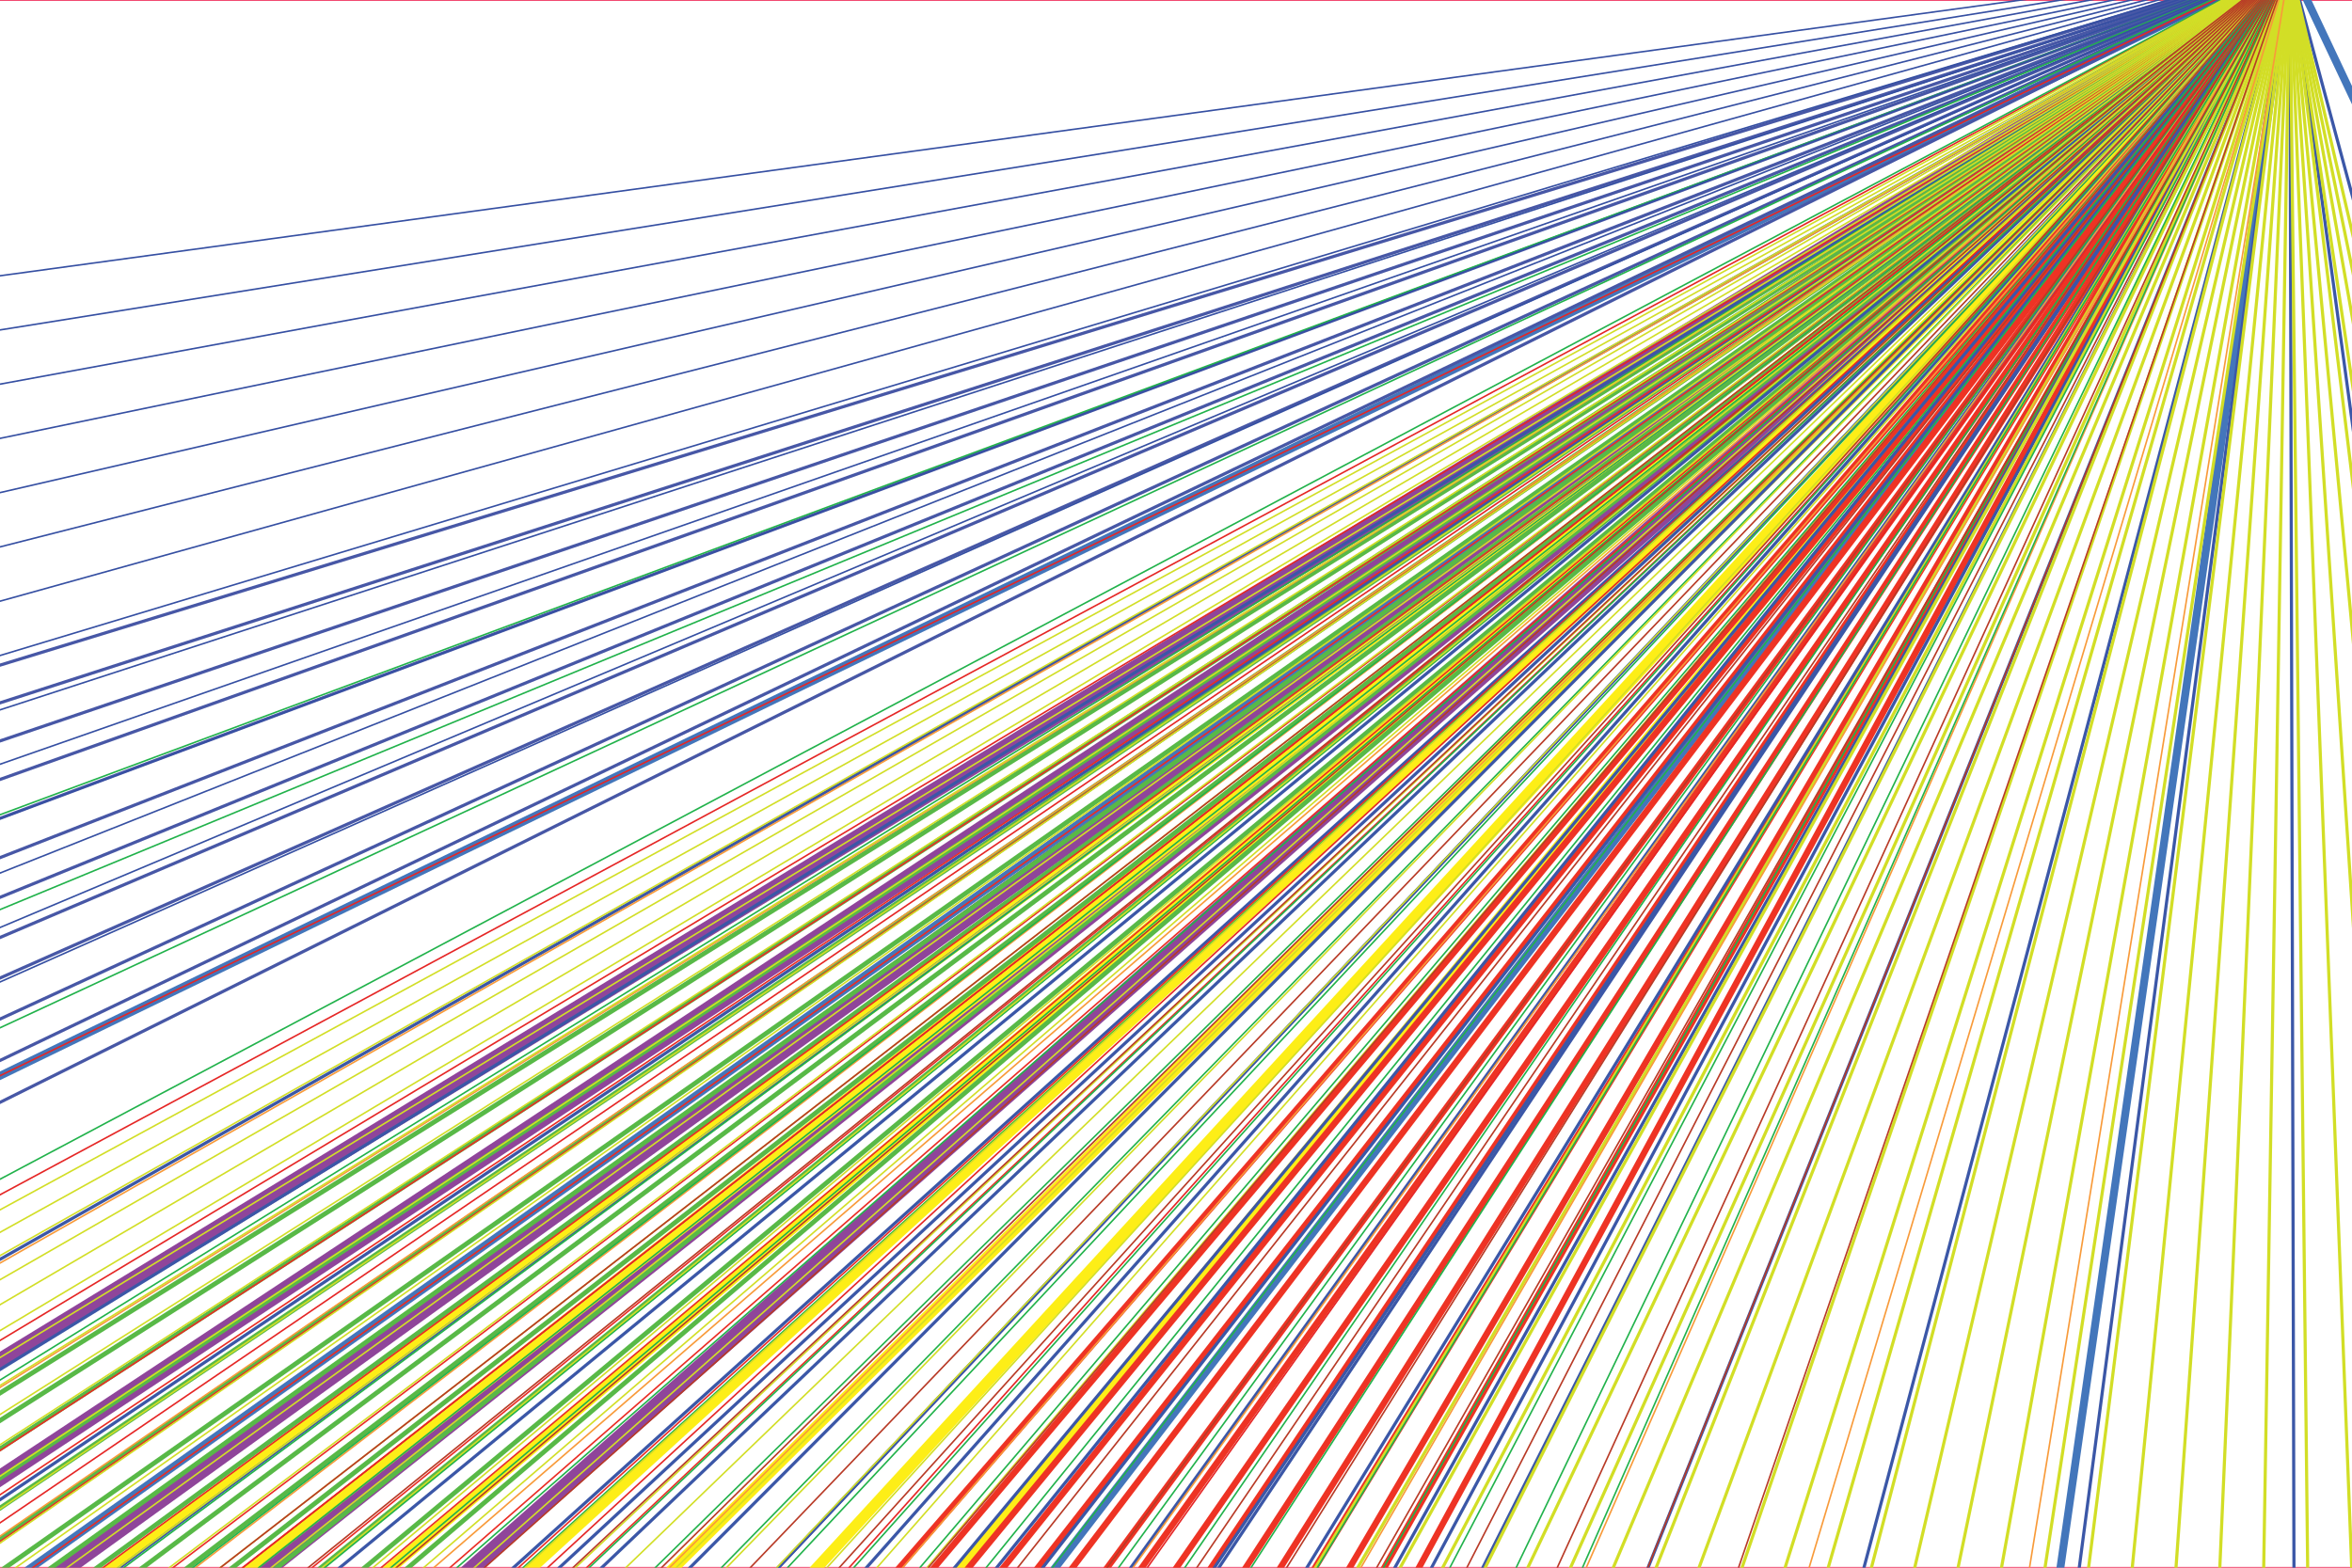 <svg id="Layer_1" data-name="Layer 1" xmlns="http://www.w3.org/2000/svg" width="1500" height="1000" viewBox="0 0 1500 1000">
  <title>Lines</title>
  <rect x="-750" width="3000" height="1000" style="fill: none;stroke: #ee1c4e;stroke-miterlimit: 10"/>
  <g id="group11">
    <line x1="-262.32" y1="1028.16" x2="1460.32" y2="-23.36" style="fill: none;stroke: #8f459a;stroke-miterlimit: 10;stroke-width: 10px"/>
    <line x1="-130.01" y1="1028.72" x2="1460.32" y2="-23.36" style="fill: none;stroke: #8f459a;stroke-miterlimit: 10;stroke-width: 10px"/>
    <line x1="2.29" y1="1029.28" x2="1460.32" y2="-23.36" style="fill: none;stroke: #8f459a;stroke-miterlimit: 10;stroke-width: 10px"/>
    <line x1="134.6" y1="1029.85" x2="1460.32" y2="-23.36" style="fill: none;stroke: #8f459a;stroke-miterlimit: 10;stroke-width: 10px"/>
    <line x1="266.91" y1="1030.41" x2="1460.32" y2="-23.36" style="fill: none;stroke: #8f459a;stroke-miterlimit: 10;stroke-width: 10px"/>
  </g>
  <g id="group10">
    <line x1="-28.11" y1="1073.2" x2="1460.32" y2="-23.36" style="fill: none;stroke: #fdee17;stroke-miterlimit: 10;stroke-width: 7px"/>
    <line x1="71.73" y1="1069.44" x2="1460.32" y2="-23.36" style="fill: none;stroke: #fdee17;stroke-miterlimit: 10;stroke-width: 7px"/>
    <line x1="171.57" y1="1065.69" x2="1460.32" y2="-23.36" style="fill: none;stroke: #fdee17;stroke-miterlimit: 10;stroke-width: 7px"/>
    <line x1="271.41" y1="1061.94" x2="1460.32" y2="-23.36" style="fill: none;stroke: #fdee17;stroke-miterlimit: 10;stroke-width: 7px"/>
    <line x1="371.25" y1="1058.18" x2="1460.32" y2="-23.36" style="fill: none;stroke: #fdee17;stroke-miterlimit: 10;stroke-width: 7px"/>
    <line x1="471.09" y1="1054.43" x2="1460.32" y2="-23.36" style="fill: none;stroke: #fdee17;stroke-miterlimit: 10;stroke-width: 7px"/>
    <line x1="570.93" y1="1050.68" x2="1460.32" y2="-23.36" style="fill: none;stroke: #fdee17;stroke-miterlimit: 10;stroke-width: 7px"/>
  </g>
  <g id="group16">
    <line x1="-799.25" y1="1074.59" x2="1460.32" y2="-23.36" style="fill: none;stroke: #4376bb;stroke-miterlimit: 10;stroke-width: 5px"/>
    <line x1="-99.87" y1="1085.05" x2="1460.32" y2="-23.36" style="fill: none;stroke: #4376bb;stroke-miterlimit: 10;stroke-width: 5px"/>
    <line x1="599.51" y1="1095.52" x2="1460.32" y2="-23.36" style="fill: none;stroke: #4376bb;stroke-miterlimit: 10;stroke-width: 5px"/>
    <line x1="1298.89" y1="1105.99" x2="1460.32" y2="-23.36" style="fill: none;stroke: #4376bb;stroke-miterlimit: 10;stroke-width: 5px"/>
    <line x1="1998.28" y1="1116.45" x2="1460.32" y2="-23.36" style="fill: none;stroke: #4376bb;stroke-miterlimit: 10;stroke-width: 5px"/>
  </g>
  <g id="group5">
    <line x1="480.3" y1="1107.67" x2="1460.32" y2="-23.36" style="fill: none;stroke: #ee3324;stroke-miterlimit: 10;stroke-width: 4px"/>
    <line x1="504.71" y1="1107.67" x2="1460.32" y2="-23.36" style="fill: none;stroke: #ee3324;stroke-miterlimit: 10;stroke-width: 4px"/>
    <line x1="529.12" y1="1107.67" x2="1460.32" y2="-23.36" style="fill: none;stroke: #ee3324;stroke-miterlimit: 10;stroke-width: 4px"/>
    <line x1="553.54" y1="1107.67" x2="1460.32" y2="-23.36" style="fill: none;stroke: #ee3324;stroke-miterlimit: 10;stroke-width: 4px"/>
    <line x1="577.95" y1="1107.67" x2="1460.32" y2="-23.36" style="fill: none;stroke: #ee3324;stroke-miterlimit: 10;stroke-width: 4px"/>
    <line x1="602.37" y1="1107.67" x2="1460.32" y2="-23.36" style="fill: none;stroke: #ee3324;stroke-miterlimit: 10;stroke-width: 4px"/>
    <line x1="626.78" y1="1107.67" x2="1460.32" y2="-23.36" style="fill: none;stroke: #ee3324;stroke-miterlimit: 10;stroke-width: 4px"/>
    <line x1="651.19" y1="1107.67" x2="1460.32" y2="-23.36" style="fill: none;stroke: #ee3324;stroke-miterlimit: 10;stroke-width: 4px"/>
    <line x1="675.61" y1="1107.67" x2="1460.32" y2="-23.36" style="fill: none;stroke: #ee3324;stroke-miterlimit: 10;stroke-width: 4px"/>
    <line x1="700.02" y1="1107.67" x2="1460.32" y2="-23.36" style="fill: none;stroke: #ee3324;stroke-miterlimit: 10;stroke-width: 4px"/>
    <line x1="724.43" y1="1107.67" x2="1460.32" y2="-23.36" style="fill: none;stroke: #ee3324;stroke-miterlimit: 10;stroke-width: 4px"/>
    <line x1="748.85" y1="1107.67" x2="1460.32" y2="-23.36" style="fill: none;stroke: #ee3324;stroke-miterlimit: 10;stroke-width: 4px"/>
    <line x1="773.26" y1="1107.67" x2="1460.32" y2="-23.36" style="fill: none;stroke: #ee3324;stroke-miterlimit: 10;stroke-width: 4px"/>
    <line x1="797.68" y1="1107.67" x2="1460.32" y2="-23.36" style="fill: none;stroke: #ee3324;stroke-miterlimit: 10;stroke-width: 4px"/>
    <line x1="822.09" y1="1107.67" x2="1460.32" y2="-23.36" style="fill: none;stroke: #ee3324;stroke-miterlimit: 10;stroke-width: 4px"/>
    <line x1="846.5" y1="1107.67" x2="1460.32" y2="-23.36" style="fill: none;stroke: #ee3324;stroke-miterlimit: 10;stroke-width: 4px"/>
  </g>
  <g id="group4">
    <line x1="-295.37" y1="1073.07" x2="1460.32" y2="-23.36" style="fill: none;stroke: #58b947;stroke-miterlimit: 10;stroke-width: 3px"/>
    <line x1="-269.23" y1="1077.49" x2="1460.32" y2="-23.36" style="fill: none;stroke: #58b947;stroke-miterlimit: 10;stroke-width: 3px"/>
    <line x1="-243.09" y1="1081.91" x2="1460.32" y2="-23.36" style="fill: none;stroke: #58b947;stroke-miterlimit: 10;stroke-width: 3px"/>
    <line x1="-216.94" y1="1086.33" x2="1460.32" y2="-23.36" style="fill: none;stroke: #58b947;stroke-miterlimit: 10;stroke-width: 3px"/>
    <line x1="-190.8" y1="1090.75" x2="1460.32" y2="-23.36" style="fill: none;stroke: #58b947;stroke-miterlimit: 10;stroke-width: 3px"/>
    <line x1="-164.65" y1="1095.17" x2="1460.32" y2="-23.36" style="fill: none;stroke: #58b947;stroke-miterlimit: 10;stroke-width: 3px"/>
    <line x1="-138.51" y1="1099.6" x2="1460.32" y2="-23.36" style="fill: none;stroke: #58b947;stroke-miterlimit: 10;stroke-width: 3px"/>
    <line x1="-112.37" y1="1104.02" x2="1460.32" y2="-23.36" style="fill: none;stroke: #58b947;stroke-miterlimit: 10;stroke-width: 3px"/>
    <line x1="-86.22" y1="1108.44" x2="1460.32" y2="-23.36" style="fill: none;stroke: #58b947;stroke-miterlimit: 10;stroke-width: 3px"/>
    <line x1="-60.08" y1="1112.86" x2="1460.32" y2="-23.36" style="fill: none;stroke: #58b947;stroke-miterlimit: 10;stroke-width: 3px"/>
    <line x1="-33.93" y1="1117.28" x2="1460.32" y2="-23.36" style="fill: none;stroke: #58b947;stroke-miterlimit: 10;stroke-width: 3px"/>
    <line x1="-7.79" y1="1121.7" x2="1460.32" y2="-23.36" style="fill: none;stroke: #58b947;stroke-miterlimit: 10;stroke-width: 3px"/>
    <line x1="18.35" y1="1126.12" x2="1460.32" y2="-23.36" style="fill: none;stroke: #58b947;stroke-miterlimit: 10;stroke-width: 3px"/>
    <line x1="44.5" y1="1130.55" x2="1460.32" y2="-23.36" style="fill: none;stroke: #58b947;stroke-miterlimit: 10;stroke-width: 3px"/>
    <line x1="70.64" y1="1134.97" x2="1460.32" y2="-23.36" style="fill: none;stroke: #58b947;stroke-miterlimit: 10;stroke-width: 3px"/>
    <line x1="96.79" y1="1139.39" x2="1460.32" y2="-23.36" style="fill: none;stroke: #58b947;stroke-miterlimit: 10;stroke-width: 3px"/>
  </g>
  <g id="group3">
    <line x1="840.74" y1="1208.59" x2="1460.32" y2="-23.36" style="fill: none;stroke: #3b57a7;stroke-miterlimit: 10;stroke-width: 2px"/>
    <line x1="773.37" y1="1208.33" x2="1460.32" y2="-23.36" style="fill: none;stroke: #3b57a7;stroke-miterlimit: 10;stroke-width: 2px"/>
    <line x1="706" y1="1208.07" x2="1460.32" y2="-23.36" style="fill: none;stroke: #3b57a7;stroke-miterlimit: 10;stroke-width: 2px"/>
    <line x1="638.63" y1="1207.81" x2="1460.32" y2="-23.36" style="fill: none;stroke: #3b57a7;stroke-miterlimit: 10;stroke-width: 2px"/>
    <line x1="571.26" y1="1207.54" x2="1460.32" y2="-23.36" style="fill: none;stroke: #3b57a7;stroke-miterlimit: 10;stroke-width: 2px"/>
    <line x1="503.89" y1="1207.28" x2="1460.32" y2="-23.36" style="fill: none;stroke: #3b57a7;stroke-miterlimit: 10;stroke-width: 2px"/>
    <line x1="436.52" y1="1207.02" x2="1460.32" y2="-23.36" style="fill: none;stroke: #3b57a7;stroke-miterlimit: 10;stroke-width: 2px"/>
    <line x1="369.15" y1="1206.76" x2="1460.32" y2="-23.36" style="fill: none;stroke: #3b57a7;stroke-miterlimit: 10;stroke-width: 2px"/>
    <line x1="301.78" y1="1206.5" x2="1460.32" y2="-23.36" style="fill: none;stroke: #3b57a7;stroke-miterlimit: 10;stroke-width: 2px"/>
    <line x1="234.41" y1="1206.23" x2="1460.32" y2="-23.36" style="fill: none;stroke: #3b57a7;stroke-miterlimit: 10;stroke-width: 2px"/>
    <line x1="167.04" y1="1205.97" x2="1460.32" y2="-23.36" style="fill: none;stroke: #3b57a7;stroke-miterlimit: 10;stroke-width: 2px"/>
    <line x1="99.67" y1="1205.71" x2="1460.32" y2="-23.36" style="fill: none;stroke: #3b57a7;stroke-miterlimit: 10;stroke-width: 2px"/>
  </g>
  <g id="group6">
    <line x1="-451.08" y1="1058.65" x2="1460.32" y2="-23.36" style="fill: none;stroke: #3b57a7;stroke-miterlimit: 10;stroke-width: 2px"/>
    <line x1="-303.83" y1="1060.19" x2="1460.32" y2="-23.36" style="fill: none;stroke: #3b57a7;stroke-miterlimit: 10;stroke-width: 2px"/>
    <line x1="-156.58" y1="1061.72" x2="1460.32" y2="-23.36" style="fill: none;stroke: #3b57a7;stroke-miterlimit: 10;stroke-width: 2px"/>
    <line x1="-9.33" y1="1063.26" x2="1460.32" y2="-23.36" style="fill: none;stroke: #3b57a7;stroke-miterlimit: 10;stroke-width: 2px"/>
    <line x1="137.92" y1="1064.8" x2="1460.32" y2="-23.36" style="fill: none;stroke: #3b57a7;stroke-miterlimit: 10;stroke-width: 2px"/>
    <line x1="285.18" y1="1066.34" x2="1460.32" y2="-23.36" style="fill: none;stroke: #3b57a7;stroke-miterlimit: 10;stroke-width: 2px"/>
    <line x1="432.43" y1="1067.88" x2="1460.32" y2="-23.36" style="fill: none;stroke: #3b57a7;stroke-miterlimit: 10;stroke-width: 2px"/>
    <line x1="579.68" y1="1069.41" x2="1460.32" y2="-23.36" style="fill: none;stroke: #3b57a7;stroke-miterlimit: 10;stroke-width: 2px"/>
    <line x1="726.93" y1="1070.95" x2="1460.32" y2="-23.36" style="fill: none;stroke: #3b57a7;stroke-miterlimit: 10;stroke-width: 2px"/>
    <line x1="874.19" y1="1072.49" x2="1460.32" y2="-23.36" style="fill: none;stroke: #3b57a7;stroke-miterlimit: 10;stroke-width: 2px"/>
    <line x1="1021.44" y1="1074.03" x2="1460.32" y2="-23.36" style="fill: none;stroke: #3b57a7;stroke-miterlimit: 10;stroke-width: 2px"/>
    <line x1="1168.69" y1="1075.57" x2="1460.32" y2="-23.36" style="fill: none;stroke: #3b57a7;stroke-miterlimit: 10;stroke-width: 2px"/>
    <line x1="1315.94" y1="1077.1" x2="1460.32" y2="-23.36" style="fill: none;stroke: #3b57a7;stroke-miterlimit: 10;stroke-width: 2px"/>
    <line x1="1463.19" y1="1078.64" x2="1460.32" y2="-23.36" style="fill: none;stroke: #3b57a7;stroke-miterlimit: 10;stroke-width: 2px"/>
    <line x1="1610.45" y1="1080.18" x2="1460.32" y2="-23.36" style="fill: none;stroke: #3b57a7;stroke-miterlimit: 10;stroke-width: 2px"/>
    <line x1="1757.7" y1="1081.72" x2="1460.32" y2="-23.36" style="fill: none;stroke: #3b57a7;stroke-miterlimit: 10;stroke-width: 2px"/>
  </g>
  <g id="group15">
    <line x1="1720.43" y1="1097.42" x2="1460.32" y2="-23.36" style="fill: none;stroke: #d2de26;stroke-miterlimit: 10;stroke-width: 2px"/>
    <line x1="1689.49" y1="1098.41" x2="1460.32" y2="-23.36" style="fill: none;stroke: #d2de26;stroke-miterlimit: 10;stroke-width: 2px"/>
    <line x1="1658.55" y1="1099.39" x2="1460.32" y2="-23.36" style="fill: none;stroke: #d2de26;stroke-miterlimit: 10;stroke-width: 2px"/>
    <line x1="1627.61" y1="1100.37" x2="1460.32" y2="-23.36" style="fill: none;stroke: #d2de26;stroke-miterlimit: 10;stroke-width: 2px"/>
    <line x1="1596.66" y1="1101.35" x2="1460.32" y2="-23.36" style="fill: none;stroke: #d2de26;stroke-miterlimit: 10;stroke-width: 2px"/>
    <line x1="1565.72" y1="1102.33" x2="1460.32" y2="-23.36" style="fill: none;stroke: #d2de26;stroke-miterlimit: 10;stroke-width: 2px"/>
    <line x1="1534.78" y1="1103.32" x2="1460.32" y2="-23.36" style="fill: none;stroke: #d2de26;stroke-miterlimit: 10;stroke-width: 2px"/>
    <line x1="1503.84" y1="1104.3" x2="1460.32" y2="-23.36" style="fill: none;stroke: #d2de26;stroke-miterlimit: 10;stroke-width: 2px"/>
    <line x1="1472.9" y1="1105.28" x2="1460.32" y2="-23.36" style="fill: none;stroke: #d2de26;stroke-miterlimit: 10;stroke-width: 2px"/>
    <line x1="1441.96" y1="1106.26" x2="1460.32" y2="-23.36" style="fill: none;stroke: #d2de26;stroke-miterlimit: 10;stroke-width: 2px"/>
    <line x1="1411.02" y1="1107.25" x2="1460.32" y2="-23.36" style="fill: none;stroke: #d2de26;stroke-miterlimit: 10;stroke-width: 2px"/>
    <line x1="1380.08" y1="1108.23" x2="1460.32" y2="-23.36" style="fill: none;stroke: #d2de26;stroke-miterlimit: 10;stroke-width: 2px"/>
    <line x1="1349.14" y1="1109.21" x2="1460.32" y2="-23.36" style="fill: none;stroke: #d2de26;stroke-miterlimit: 10;stroke-width: 2px"/>
    <line x1="1318.2" y1="1110.19" x2="1460.32" y2="-23.36" style="fill: none;stroke: #d2de26;stroke-miterlimit: 10;stroke-width: 2px"/>
    <line x1="1287.26" y1="1111.17" x2="1460.32" y2="-23.36" style="fill: none;stroke: #d2de26;stroke-miterlimit: 10;stroke-width: 2px"/>
    <line x1="1256.32" y1="1112.16" x2="1460.32" y2="-23.36" style="fill: none;stroke: #d2de26;stroke-miterlimit: 10;stroke-width: 2px"/>
    <line x1="1225.38" y1="1113.14" x2="1460.32" y2="-23.36" style="fill: none;stroke: #d2de26;stroke-miterlimit: 10;stroke-width: 2px"/>
    <line x1="1194.44" y1="1114.12" x2="1460.32" y2="-23.36" style="fill: none;stroke: #d2de26;stroke-miterlimit: 10;stroke-width: 2px"/>
    <line x1="1163.5" y1="1115.1" x2="1460.32" y2="-23.36" style="fill: none;stroke: #d2de26;stroke-miterlimit: 10;stroke-width: 2px"/>
    <line x1="1132.56" y1="1116.09" x2="1460.32" y2="-23.36" style="fill: none;stroke: #d2de26;stroke-miterlimit: 10;stroke-width: 2px"/>
    <line x1="1101.62" y1="1117.07" x2="1460.32" y2="-23.36" style="fill: none;stroke: #d2de26;stroke-miterlimit: 10;stroke-width: 2px"/>
    <line x1="1070.68" y1="1118.05" x2="1460.32" y2="-23.36" style="fill: none;stroke: #d2de26;stroke-miterlimit: 10;stroke-width: 2px"/>
    <line x1="1039.74" y1="1119.03" x2="1460.32" y2="-23.36" style="fill: none;stroke: #d2de26;stroke-miterlimit: 10;stroke-width: 2px"/>
    <line x1="1008.8" y1="1120.01" x2="1460.32" y2="-23.36" style="fill: none;stroke: #d2de26;stroke-miterlimit: 10;stroke-width: 2px"/>
    <line x1="977.86" y1="1121" x2="1460.32" y2="-23.36" style="fill: none;stroke: #d2de26;stroke-miterlimit: 10;stroke-width: 2px"/>
    <line x1="946.92" y1="1121.98" x2="1460.32" y2="-23.36" style="fill: none;stroke: #d2de26;stroke-miterlimit: 10;stroke-width: 2px"/>
    <line x1="915.98" y1="1122.96" x2="1460.32" y2="-23.36" style="fill: none;stroke: #d2de26;stroke-miterlimit: 10;stroke-width: 2px"/>
    <line x1="885.04" y1="1123.94" x2="1460.32" y2="-23.36" style="fill: none;stroke: #d2de26;stroke-miterlimit: 10;stroke-width: 2px"/>
    <line x1="854.1" y1="1124.93" x2="1460.32" y2="-23.36" style="fill: none;stroke: #d2de26;stroke-miterlimit: 10;stroke-width: 2px"/>
    <line x1="823.16" y1="1125.91" x2="1460.32" y2="-23.36" style="fill: none;stroke: #d2de26;stroke-miterlimit: 10;stroke-width: 2px"/>
    <line x1="792.21" y1="1126.89" x2="1460.32" y2="-23.36" style="fill: none;stroke: #d2de26;stroke-miterlimit: 10;stroke-width: 2px"/>
    <line x1="761.27" y1="1127.87" x2="1460.32" y2="-23.36" style="fill: none;stroke: #d2de26;stroke-miterlimit: 10;stroke-width: 2px"/>
  </g>
  <g id="group9">
    <line x1="-982" y1="725.3" x2="1460.32" y2="-23.36" style="fill: none;stroke: #4757a6;stroke-miterlimit: 10;stroke-width: 2px"/>
    <line x1="-969.53" y1="761.5" x2="1460.32" y2="-23.36" style="fill: none;stroke: #4757a6;stroke-miterlimit: 10;stroke-width: 2px"/>
    <line x1="-957.06" y1="797.7" x2="1460.32" y2="-23.36" style="fill: none;stroke: #4757a6;stroke-miterlimit: 10;stroke-width: 2px"/>
    <line x1="-944.59" y1="833.9" x2="1460.32" y2="-23.36" style="fill: none;stroke: #4757a6;stroke-miterlimit: 10;stroke-width: 2px"/>
    <line x1="-932.12" y1="870.1" x2="1460.32" y2="-23.36" style="fill: none;stroke: #4757a6;stroke-miterlimit: 10;stroke-width: 2px"/>
    <line x1="-919.66" y1="906.3" x2="1460.32" y2="-23.36" style="fill: none;stroke: #4757a6;stroke-miterlimit: 10;stroke-width: 2px"/>
    <line x1="-907.19" y1="942.5" x2="1460.32" y2="-23.36" style="fill: none;stroke: #4757a6;stroke-miterlimit: 10;stroke-width: 2px"/>
    <line x1="-894.72" y1="978.7" x2="1460.32" y2="-23.36" style="fill: none;stroke: #4757a6;stroke-miterlimit: 10;stroke-width: 2px"/>
    <line x1="-882.25" y1="1014.9" x2="1460.32" y2="-23.36" style="fill: none;stroke: #4757a6;stroke-miterlimit: 10;stroke-width: 2px"/>
    <line x1="-869.78" y1="1051.1" x2="1460.32" y2="-23.36" style="fill: none;stroke: #4757a6;stroke-miterlimit: 10;stroke-width: 2px"/>
    <line x1="-857.31" y1="1087.3" x2="1460.32" y2="-23.36" style="fill: none;stroke: #4757a6;stroke-miterlimit: 10;stroke-width: 2px"/>
    <line x1="-844.84" y1="1123.5" x2="1460.32" y2="-23.36" style="fill: none;stroke: #4757a6;stroke-miterlimit: 10;stroke-width: 2px"/>
  </g>
  <g id="group2">
    <line x1="-347.28" y1="1150.92" x2="1460.32" y2="-23.36" style="fill: none;stroke: #ea2c24;stroke-miterlimit: 10"/>
    <line x1="-299.04" y1="1153.54" x2="1460.32" y2="-23.36" style="fill: none;stroke: #ea2c24;stroke-miterlimit: 10"/>
    <line x1="-250.81" y1="1156.16" x2="1460.32" y2="-23.36" style="fill: none;stroke: #ea2c24;stroke-miterlimit: 10"/>
    <line x1="-202.58" y1="1158.79" x2="1460.32" y2="-23.36" style="fill: none;stroke: #ea2c24;stroke-miterlimit: 10"/>
    <line x1="-154.34" y1="1161.41" x2="1460.32" y2="-23.36" style="fill: none;stroke: #ea2c24;stroke-miterlimit: 10"/>
    <line x1="-106.11" y1="1164.03" x2="1460.32" y2="-23.36" style="fill: none;stroke: #ea2c24;stroke-miterlimit: 10"/>
    <line x1="-57.88" y1="1166.65" x2="1460.32" y2="-23.36" style="fill: none;stroke: #ea2c24;stroke-miterlimit: 10"/>
    <line x1="-9.64" y1="1169.27" x2="1460.32" y2="-23.36" style="fill: none;stroke: #ea2c24;stroke-miterlimit: 10"/>
    <line x1="38.59" y1="1171.89" x2="1460.32" y2="-23.36" style="fill: none;stroke: #ea2c24;stroke-miterlimit: 10"/>
    <line x1="86.83" y1="1174.51" x2="1460.32" y2="-23.36" style="fill: none;stroke: #ea2c24;stroke-miterlimit: 10"/>
    <line x1="135.06" y1="1177.14" x2="1460.32" y2="-23.36" style="fill: none;stroke: #ea2c24;stroke-miterlimit: 10"/>
    <line x1="183.29" y1="1179.76" x2="1460.32" y2="-23.36" style="fill: none;stroke: #ea2c24;stroke-miterlimit: 10"/>
  </g>
  <g id="group1">
    <line x1="-606.44" y1="1149.98" x2="1460.32" y2="-23.36" style="fill: none;stroke: #f89a39;stroke-miterlimit: 10"/>
    <line x1="-436.97" y1="1156.83" x2="1460.32" y2="-23.36" style="fill: none;stroke: #f89a39;stroke-miterlimit: 10"/>
    <line x1="-267.49" y1="1163.68" x2="1460.32" y2="-23.36" style="fill: none;stroke: #f89a39;stroke-miterlimit: 10"/>
    <line x1="-98.01" y1="1170.53" x2="1460.32" y2="-23.36" style="fill: none;stroke: #f89a39;stroke-miterlimit: 10"/>
    <line x1="71.46" y1="1177.38" x2="1460.32" y2="-23.36" style="fill: none;stroke: #f89a39;stroke-miterlimit: 10"/>
    <line x1="240.94" y1="1184.24" x2="1460.32" y2="-23.36" style="fill: none;stroke: #f89a39;stroke-miterlimit: 10"/>
    <line x1="410.42" y1="1191.09" x2="1460.32" y2="-23.36" style="fill: none;stroke: #f89a39;stroke-miterlimit: 10"/>
    <line x1="579.9" y1="1197.94" x2="1460.32" y2="-23.36" style="fill: none;stroke: #f89a39;stroke-miterlimit: 10"/>
    <line x1="749.37" y1="1204.79" x2="1460.32" y2="-23.36" style="fill: none;stroke: #f89a39;stroke-miterlimit: 10"/>
    <line x1="918.85" y1="1211.64" x2="1460.32" y2="-23.36" style="fill: none;stroke: #f89a39;stroke-miterlimit: 10"/>
    <line x1="1088.33" y1="1218.49" x2="1460.32" y2="-23.36" style="fill: none;stroke: #f89a39;stroke-miterlimit: 10"/>
    <line x1="1257.8" y1="1225.34" x2="1460.32" y2="-23.36" style="fill: none;stroke: #f89a39;stroke-miterlimit: 10"/>
  </g>
  <g id="group7">
    <line x1="-725.02" y1="1038.46" x2="1460.32" y2="-23.36" style="fill: none;stroke: #e52625;stroke-miterlimit: 10"/>
    <line x1="-525.23" y1="1044.64" x2="1460.32" y2="-23.36" style="fill: none;stroke: #e52625;stroke-miterlimit: 10"/>
    <line x1="-325.44" y1="1050.82" x2="1460.32" y2="-23.36" style="fill: none;stroke: #e52625;stroke-miterlimit: 10"/>
    <line x1="-125.66" y1="1057" x2="1460.32" y2="-23.36" style="fill: none;stroke: #e52625;stroke-miterlimit: 10"/>
    <line x1="74.13" y1="1063.18" x2="1460.32" y2="-23.36" style="fill: none;stroke: #e52625;stroke-miterlimit: 10"/>
    <line x1="273.92" y1="1069.36" x2="1460.32" y2="-23.36" style="fill: none;stroke: #e52625;stroke-miterlimit: 10"/>
    <line x1="473.7" y1="1075.54" x2="1460.32" y2="-23.36" style="fill: none;stroke: #e52625;stroke-miterlimit: 10"/>
    <line x1="673.49" y1="1081.72" x2="1460.32" y2="-23.36" style="fill: none;stroke: #e52625;stroke-miterlimit: 10"/>
  </g>
  <g id="group8">
    <line x1="-1433.29" y1="1052.71" x2="1460.32" y2="-23.36" style="fill: none;stroke: #21b24b;stroke-miterlimit: 10"/>
    <line x1="-1147.47" y1="1054.48" x2="1460.32" y2="-23.36" style="fill: none;stroke: #21b24b;stroke-miterlimit: 10"/>
    <line x1="-861.66" y1="1056.25" x2="1460.32" y2="-23.36" style="fill: none;stroke: #21b24b;stroke-miterlimit: 10"/>
    <line x1="-575.84" y1="1058.02" x2="1460.32" y2="-23.36" style="fill: none;stroke: #21b24b;stroke-miterlimit: 10"/>
    <line x1="-290.02" y1="1059.79" x2="1460.32" y2="-23.36" style="fill: none;stroke: #21b24b;stroke-miterlimit: 10"/>
    <line x1="-4.2" y1="1061.56" x2="1460.32" y2="-23.36" style="fill: none;stroke: #21b24b;stroke-miterlimit: 10"/>
  </g>
  <g id="group12">
    <line x1="89" y1="1025.9" x2="1460.32" y2="-23.36" style="fill: none;stroke: #21b24b;stroke-miterlimit: 10"/>
    <line x1="132.32" y1="1025.8" x2="1460.32" y2="-23.36" style="fill: none;stroke: #21b24b;stroke-miterlimit: 10"/>
    <line x1="175.64" y1="1025.69" x2="1460.32" y2="-23.36" style="fill: none;stroke: #21b24b;stroke-miterlimit: 10"/>
    <line x1="218.97" y1="1025.58" x2="1460.32" y2="-23.36" style="fill: none;stroke: #21b24b;stroke-miterlimit: 10"/>
    <line x1="262.29" y1="1025.48" x2="1460.32" y2="-23.36" style="fill: none;stroke: #21b24b;stroke-miterlimit: 10"/>
    <line x1="305.62" y1="1025.37" x2="1460.32" y2="-23.36" style="fill: none;stroke: #21b24b;stroke-miterlimit: 10"/>
    <line x1="348.94" y1="1025.26" x2="1460.32" y2="-23.36" style="fill: none;stroke: #21b24b;stroke-miterlimit: 10"/>
    <line x1="392.27" y1="1025.15" x2="1460.32" y2="-23.36" style="fill: none;stroke: #21b24b;stroke-miterlimit: 10"/>
    <line x1="435.59" y1="1025.05" x2="1460.32" y2="-23.36" style="fill: none;stroke: #21b24b;stroke-miterlimit: 10"/>
    <line x1="478.92" y1="1024.94" x2="1460.32" y2="-23.36" style="fill: none;stroke: #21b24b;stroke-miterlimit: 10"/>
    <line x1="522.24" y1="1024.83" x2="1460.32" y2="-23.36" style="fill: none;stroke: #21b24b;stroke-miterlimit: 10"/>
    <line x1="565.57" y1="1024.72" x2="1460.32" y2="-23.36" style="fill: none;stroke: #21b24b;stroke-miterlimit: 10"/>
    <line x1="608.89" y1="1024.62" x2="1460.32" y2="-23.36" style="fill: none;stroke: #21b24b;stroke-miterlimit: 10"/>
    <line x1="652.21" y1="1024.51" x2="1460.32" y2="-23.36" style="fill: none;stroke: #21b24b;stroke-miterlimit: 10"/>
    <line x1="695.54" y1="1024.4" x2="1460.32" y2="-23.36" style="fill: none;stroke: #21b24b;stroke-miterlimit: 10"/>
    <line x1="738.86" y1="1024.3" x2="1460.32" y2="-23.36" style="fill: none;stroke: #21b24b;stroke-miterlimit: 10"/>
    <line x1="782.19" y1="1024.19" x2="1460.32" y2="-23.36" style="fill: none;stroke: #21b24b;stroke-miterlimit: 10"/>
    <line x1="825.51" y1="1024.08" x2="1460.32" y2="-23.36" style="fill: none;stroke: #21b24b;stroke-miterlimit: 10"/>
    <line x1="868.84" y1="1023.97" x2="1460.32" y2="-23.36" style="fill: none;stroke: #21b24b;stroke-miterlimit: 10"/>
    <line x1="912.16" y1="1023.87" x2="1460.32" y2="-23.36" style="fill: none;stroke: #21b24b;stroke-miterlimit: 10"/>
    <line x1="955.49" y1="1023.76" x2="1460.32" y2="-23.36" style="fill: none;stroke: #21b24b;stroke-miterlimit: 10"/>
    <line x1="998.81" y1="1023.65" x2="1460.32" y2="-23.36" style="fill: none;stroke: #21b24b;stroke-miterlimit: 10"/>
  </g>
  <g id="group13">
    <line x1="-892.94" y1="297.76" x2="1460.32" y2="-23.36" style="fill: none;stroke: #354fa2;stroke-miterlimit: 10"/>
    <line x1="-892.41" y1="353.36" x2="1460.32" y2="-23.36" style="fill: none;stroke: #354fa2;stroke-miterlimit: 10"/>
    <line x1="-891.87" y1="408.96" x2="1460.32" y2="-23.36" style="fill: none;stroke: #354fa2;stroke-miterlimit: 10"/>
    <line x1="-891.34" y1="464.57" x2="1460.32" y2="-23.36" style="fill: none;stroke: #354fa2;stroke-miterlimit: 10"/>
    <line x1="-890.81" y1="520.17" x2="1460.32" y2="-23.36" style="fill: none;stroke: #354fa2;stroke-miterlimit: 10"/>
    <line x1="-890.28" y1="575.78" x2="1460.32" y2="-23.36" style="fill: none;stroke: #354fa2;stroke-miterlimit: 10"/>
    <line x1="-889.75" y1="631.38" x2="1460.32" y2="-23.36" style="fill: none;stroke: #354fa2;stroke-miterlimit: 10"/>
    <line x1="-889.21" y1="686.98" x2="1460.32" y2="-23.36" style="fill: none;stroke: #354fa2;stroke-miterlimit: 10"/>
    <line x1="-888.68" y1="742.59" x2="1460.32" y2="-23.36" style="fill: none;stroke: #354fa2;stroke-miterlimit: 10"/>
    <line x1="-888.15" y1="798.19" x2="1460.32" y2="-23.36" style="fill: none;stroke: #354fa2;stroke-miterlimit: 10"/>
    <line x1="-887.62" y1="853.8" x2="1460.32" y2="-23.36" style="fill: none;stroke: #354fa2;stroke-miterlimit: 10"/>
    <line x1="-887.09" y1="909.4" x2="1460.32" y2="-23.36" style="fill: none;stroke: #354fa2;stroke-miterlimit: 10"/>
    <line x1="-886.55" y1="965" x2="1460.32" y2="-23.36" style="fill: none;stroke: #354fa2;stroke-miterlimit: 10"/>
    <line x1="-886.02" y1="1020.61" x2="1460.32" y2="-23.36" style="fill: none;stroke: #354fa2;stroke-miterlimit: 10"/>
  </g>
  <g id="group14">
    <line x1="-495.2" y1="1041.36" x2="1460.32" y2="-23.36" style="fill: none;stroke: #d2de26;stroke-miterlimit: 10"/>
    <line x1="-461.95" y1="1042.14" x2="1460.32" y2="-23.36" style="fill: none;stroke: #d2de26;stroke-miterlimit: 10"/>
    <line x1="-428.7" y1="1042.92" x2="1460.32" y2="-23.36" style="fill: none;stroke: #d2de26;stroke-miterlimit: 10"/>
    <line x1="-395.46" y1="1043.7" x2="1460.32" y2="-23.36" style="fill: none;stroke: #d2de26;stroke-miterlimit: 10"/>
    <line x1="-362.21" y1="1044.48" x2="1460.32" y2="-23.36" style="fill: none;stroke: #d2de26;stroke-miterlimit: 10"/>
    <line x1="-328.96" y1="1045.26" x2="1460.32" y2="-23.36" style="fill: none;stroke: #d2de26;stroke-miterlimit: 10"/>
    <line x1="-295.71" y1="1046.05" x2="1460.32" y2="-23.36" style="fill: none;stroke: #d2de26;stroke-miterlimit: 10"/>
    <line x1="-262.47" y1="1046.83" x2="1460.32" y2="-23.36" style="fill: none;stroke: #d2de26;stroke-miterlimit: 10"/>
    <line x1="-229.22" y1="1047.61" x2="1460.32" y2="-23.36" style="fill: none;stroke: #d2de26;stroke-miterlimit: 10"/>
    <line x1="-195.97" y1="1048.39" x2="1460.32" y2="-23.36" style="fill: none;stroke: #d2de26;stroke-miterlimit: 10"/>
    <line x1="-162.72" y1="1049.17" x2="1460.32" y2="-23.36" style="fill: none;stroke: #d2de26;stroke-miterlimit: 10"/>
    <line x1="-129.48" y1="1049.95" x2="1460.32" y2="-23.36" style="fill: none;stroke: #d2de26;stroke-miterlimit: 10"/>
    <line x1="-96.23" y1="1050.73" x2="1460.32" y2="-23.36" style="fill: none;stroke: #d2de26;stroke-miterlimit: 10"/>
    <line x1="-62.98" y1="1051.51" x2="1460.32" y2="-23.36" style="fill: none;stroke: #d2de26;stroke-miterlimit: 10"/>
    <line x1="-29.73" y1="1052.29" x2="1460.32" y2="-23.36" style="fill: none;stroke: #d2de26;stroke-miterlimit: 10"/>
    <line x1="3.51" y1="1053.07" x2="1460.32" y2="-23.36" style="fill: none;stroke: #d2de26;stroke-miterlimit: 10"/>
    <line x1="36.76" y1="1053.86" x2="1460.32" y2="-23.36" style="fill: none;stroke: #d2de26;stroke-miterlimit: 10"/>
    <line x1="70.01" y1="1054.64" x2="1460.32" y2="-23.36" style="fill: none;stroke: #d2de26;stroke-miterlimit: 10"/>
    <line x1="103.25" y1="1055.42" x2="1460.32" y2="-23.36" style="fill: none;stroke: #d2de26;stroke-miterlimit: 10"/>
    <line x1="136.5" y1="1056.2" x2="1460.32" y2="-23.36" style="fill: none;stroke: #d2de26;stroke-miterlimit: 10"/>
    <line x1="169.75" y1="1056.98" x2="1460.32" y2="-23.36" style="fill: none;stroke: #d2de26;stroke-miterlimit: 10"/>
    <line x1="203" y1="1057.76" x2="1460.32" y2="-23.36" style="fill: none;stroke: #d2de26;stroke-miterlimit: 10"/>
    <line x1="236.24" y1="1058.54" x2="1460.32" y2="-23.36" style="fill: none;stroke: #d2de26;stroke-miterlimit: 10"/>
    <line x1="269.49" y1="1059.32" x2="1460.32" y2="-23.36" style="fill: none;stroke: #d2de26;stroke-miterlimit: 10"/>
    <line x1="302.74" y1="1060.1" x2="1460.32" y2="-23.36" style="fill: none;stroke: #d2de26;stroke-miterlimit: 10"/>
    <line x1="335.99" y1="1060.88" x2="1460.32" y2="-23.36" style="fill: none;stroke: #d2de26;stroke-miterlimit: 10"/>
    <line x1="369.23" y1="1061.67" x2="1460.32" y2="-23.36" style="fill: none;stroke: #d2de26;stroke-miterlimit: 10"/>
    <line x1="402.48" y1="1062.45" x2="1460.32" y2="-23.36" style="fill: none;stroke: #d2de26;stroke-miterlimit: 10"/>
    <line x1="435.73" y1="1063.23" x2="1460.32" y2="-23.36" style="fill: none;stroke: #d2de26;stroke-miterlimit: 10"/>
    <line x1="468.98" y1="1064.01" x2="1460.32" y2="-23.36" style="fill: none;stroke: #d2de26;stroke-miterlimit: 10"/>
    <line x1="502.22" y1="1064.79" x2="1460.32" y2="-23.36" style="fill: none;stroke: #d2de26;stroke-miterlimit: 10"/>
    <line x1="535.47" y1="1065.57" x2="1460.32" y2="-23.36" style="fill: none;stroke: #d2de26;stroke-miterlimit: 10"/>
  </g>
  <g id="group15-2" data-name="group15">
    <line x1="70.01" y1="1054.64" x2="1460.32" y2="-23.36" style="fill: none;stroke: #b83a26;stroke-miterlimit: 10"/>
    <line x1="130.37" y1="1053.57" x2="1460.32" y2="-23.36" style="fill: none;stroke: #b83a26;stroke-miterlimit: 10"/>
    <line x1="190.74" y1="1052.51" x2="1460.32" y2="-23.36" style="fill: none;stroke: #b83a26;stroke-miterlimit: 10"/>
    <line x1="251.1" y1="1051.44" x2="1460.32" y2="-23.36" style="fill: none;stroke: #b83a26;stroke-miterlimit: 10"/>
    <line x1="311.47" y1="1050.37" x2="1460.32" y2="-23.36" style="fill: none;stroke: #b83a26;stroke-miterlimit: 10"/>
    <line x1="371.83" y1="1049.31" x2="1460.32" y2="-23.36" style="fill: none;stroke: #b83a26;stroke-miterlimit: 10"/>
    <line x1="432.2" y1="1048.24" x2="1460.32" y2="-23.36" style="fill: none;stroke: #b83a26;stroke-miterlimit: 10"/>
    <line x1="492.56" y1="1047.18" x2="1460.32" y2="-23.36" style="fill: none;stroke: #b83a26;stroke-miterlimit: 10"/>
    <line x1="552.93" y1="1046.11" x2="1460.32" y2="-23.36" style="fill: none;stroke: #b83a26;stroke-miterlimit: 10"/>
    <line x1="613.29" y1="1045.05" x2="1460.32" y2="-23.36" style="fill: none;stroke: #b83a26;stroke-miterlimit: 10"/>
    <line x1="673.66" y1="1043.98" x2="1460.32" y2="-23.36" style="fill: none;stroke: #b83a26;stroke-miterlimit: 10"/>
    <line x1="734.02" y1="1042.92" x2="1460.32" y2="-23.36" style="fill: none;stroke: #b83a26;stroke-miterlimit: 10"/>
    <line x1="794.39" y1="1041.85" x2="1460.32" y2="-23.36" style="fill: none;stroke: #b83a26;stroke-miterlimit: 10"/>
    <line x1="854.76" y1="1040.79" x2="1460.32" y2="-23.36" style="fill: none;stroke: #b83a26;stroke-miterlimit: 10"/>
    <line x1="915.12" y1="1039.72" x2="1460.32" y2="-23.36" style="fill: none;stroke: #b83a26;stroke-miterlimit: 10"/>
    <line x1="975.49" y1="1038.66" x2="1460.32" y2="-23.36" style="fill: none;stroke: #b83a26;stroke-miterlimit: 10"/>
    <line x1="1035.85" y1="1037.59" x2="1460.32" y2="-23.36" style="fill: none;stroke: #b83a26;stroke-miterlimit: 10"/>
    <line x1="1096.22" y1="1036.52" x2="1460.32" y2="-23.36" style="fill: none;stroke: #b83a26;stroke-miterlimit: 10"/>
  </g>
</svg>
